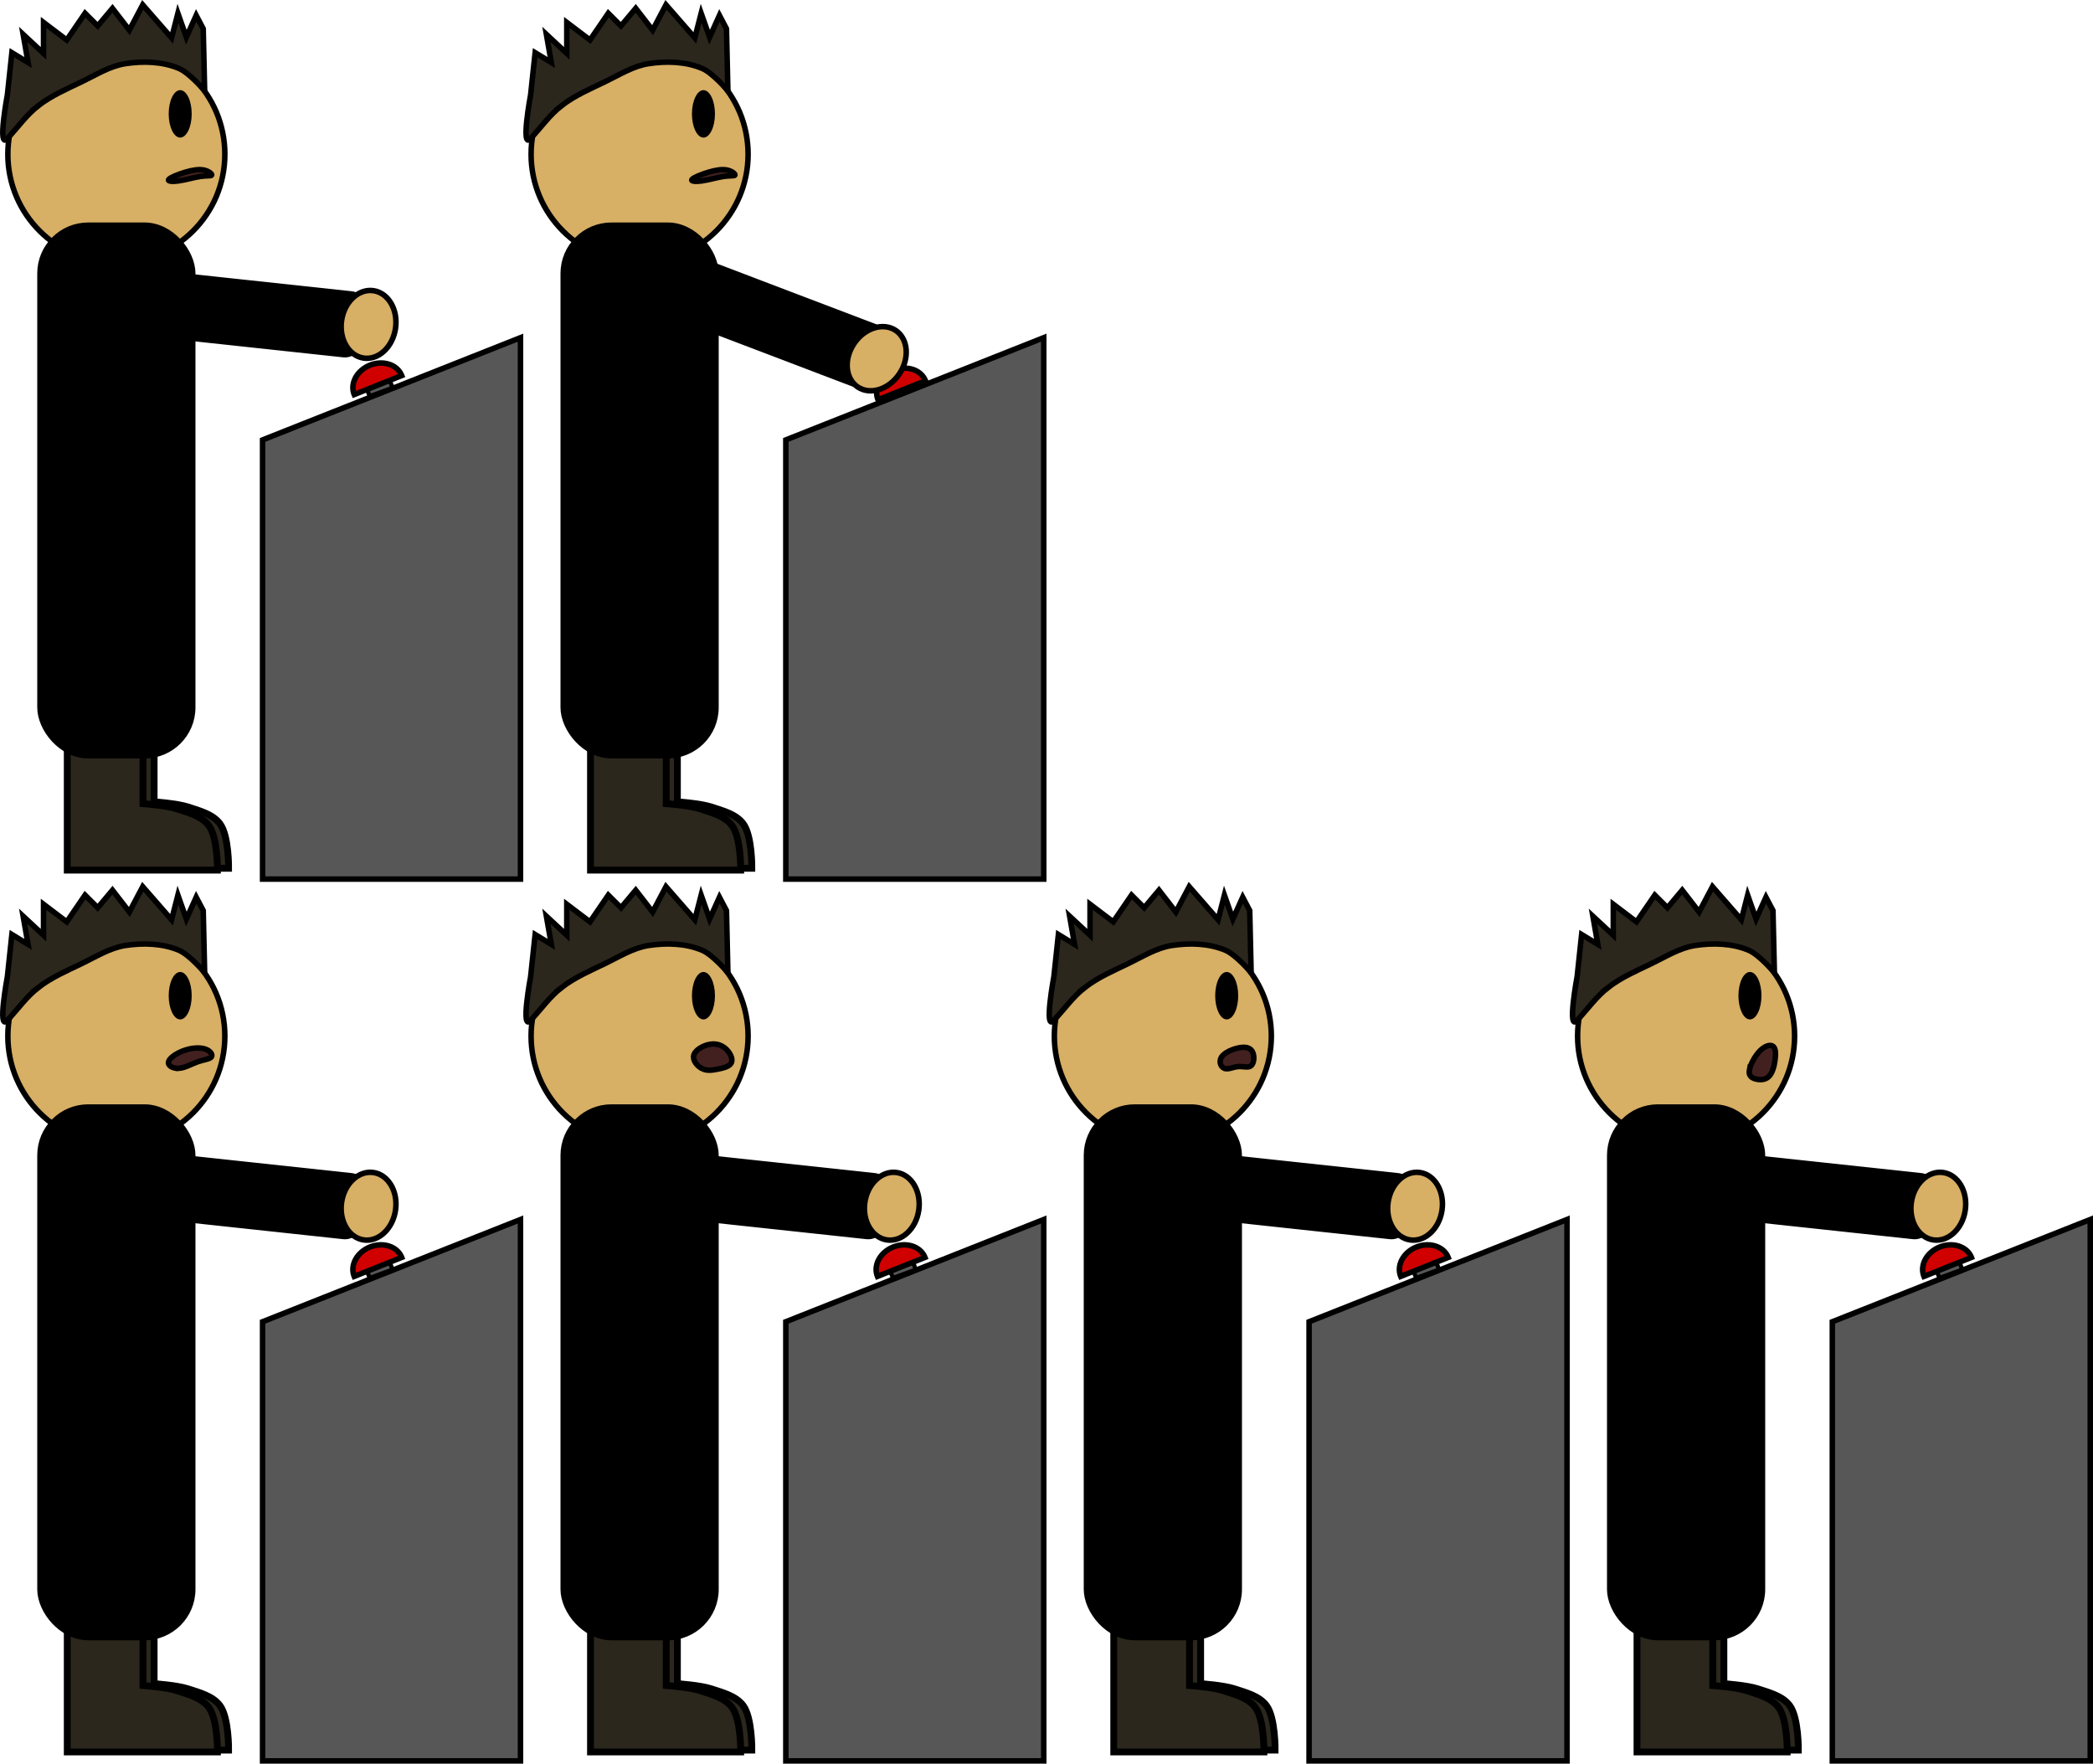 <?xml version="1.0" encoding="UTF-8" standalone="no"?>
<!-- Created with Inkscape (http://www.inkscape.org/) -->

<svg
   width="1900.672"
   height="1601.59"
   viewBox="0 0 1900.672 1601.59"
   version="1.1"
   id="svg1"
   inkscape:version="1.3.2 (091e20ef0f, 2023-11-25, custom)"
   sodipodi:docname="brian.svg"
   xmlns:inkscape="http://www.inkscape.org/namespaces/inkscape"
   xmlns:sodipodi="http://sodipodi.sourceforge.net/DTD/sodipodi-0.dtd"
   xmlns="http://www.w3.org/2000/svg"
   xmlns:svg="http://www.w3.org/2000/svg">
  <sodipodi:namedview
     id="namedview1"
     pagecolor="#505050"
     bordercolor="#ffffff"
     borderopacity="1"
     inkscape:showpageshadow="0"
     inkscape:pageopacity="0"
     inkscape:pagecheckerboard="1"
     inkscape:deskcolor="#d1d1d1"
     inkscape:document-units="px"
     inkscape:zoom="0.31480882"
     inkscape:cx="657.54193"
     inkscape:cy="1681.9732"
     inkscape:window-width="1504"
     inkscape:window-height="931"
     inkscape:window-x="0"
     inkscape:window-y="0"
     inkscape:window-maximized="1"
     inkscape:current-layer="g43" />
  <defs
     id="defs1">
    <inkscape:path-effect
       effect="bspline"
       id="path-effect45"
       is_visible="true"
       lpeversion="1.3"
       weight="33.333"
       steps="2"
       helper_size="0"
       apply_no_weight="true"
       apply_with_weight="true"
       only_selected="false"
       uniform="false" />
    <inkscape:path-effect
       effect="bspline"
       id="path-effect38"
       is_visible="true"
       lpeversion="1.3"
       weight="33.333"
       steps="2"
       helper_size="0"
       apply_no_weight="true"
       apply_with_weight="true"
       only_selected="false"
       uniform="false" />
    <inkscape:path-effect
       effect="bspline"
       id="path-effect31"
       is_visible="true"
       lpeversion="1.3"
       weight="33.333"
       steps="2"
       helper_size="0"
       apply_no_weight="true"
       apply_with_weight="true"
       only_selected="false"
       uniform="false" />
    <inkscape:path-effect
       effect="bspline"
       id="path-effect24"
       is_visible="true"
       lpeversion="1.3"
       weight="33.333"
       steps="2"
       helper_size="0"
       apply_no_weight="true"
       apply_with_weight="true"
       only_selected="false"
       uniform="false" />
    <inkscape:path-effect
       effect="bspline"
       id="path-effect17"
       is_visible="true"
       lpeversion="1.3"
       weight="33.333"
       steps="2"
       helper_size="0"
       apply_no_weight="true"
       apply_with_weight="true"
       only_selected="false"
       uniform="false" />
    <inkscape:path-effect
       effect="bspline"
       id="path-effect5"
       is_visible="true"
       lpeversion="1.3"
       weight="33.333"
       steps="2"
       helper_size="0"
       apply_no_weight="true"
       apply_with_weight="true"
       only_selected="false"
       uniform="false" />
  </defs>
  <g
     inkscape:label="Layer 1"
     inkscape:groupmode="layer"
     id="layer1"
     transform="translate(-14.773,-265.212)">
    <g
       id="g10"
       inkscape:label="Push"
       transform="translate(475.168)">
      <g
         id="g3"
         inkscape:label="Control Panel">
        <path
           id="rect1"
           style="fill:#575757;fill-rule:evenodd;stroke:#000000;stroke-width:5;stroke-linecap:round"
           d="M 253.216,664.692 487.441,571.846 V 1063.507 H 253.216 Z"
           sodipodi:nodetypes="ccccc" />
        <rect
           style="fill:#575757;fill-opacity:1;fill-rule:evenodd;stroke:#000000;stroke-width:3.877;stroke-linecap:round"
           id="rect2"
           width="22.136"
           height="12.904"
           x="95.045"
           y="695.109"
           transform="matrix(0.939,-0.345,0.369,0.929,0,0)" />
        <path
           style="font-variation-settings:normal;opacity:1;fill:#d00000;fill-opacity:1;fill-rule:evenodd;stroke:#000000;stroke-width:5;stroke-linecap:butt;stroke-linejoin:miter;stroke-miterlimit:4;stroke-dasharray:none;stroke-dashoffset:0;stroke-opacity:1;stop-color:#000000;stop-opacity:1"
           id="path2"
           sodipodi:type="arc"
           sodipodi:cx="-105.5101"
           sodipodi:cy="-707.90527"
           sodipodi:rx="23.202341"
           sodipodi:ry="19.384235"
           sodipodi:start="6.274447"
           sodipodi:end="3.1415927"
           sodipodi:open="true"
           sodipodi:arc-type="chord"
           d="m -82.309,-708.075 a 23.202,19.384 0 0 1 -11.483,16.9 23.202,19.384 0 0 1 -23.261,0.085 23.202,19.384 0 0 1 -11.66,-16.815 z"
           transform="rotate(158.424)" />
      </g>
      <g
         id="g9"
         inkscape:label="Brian">
        <path
           style="fill:#2b271d;fill-opacity:1;fill-rule:evenodd;stroke:#000000;stroke-width:6.215;stroke-linecap:round;stroke-dasharray:none;stroke-opacity:1"
           d="M 85.954,914.317 V 1053.674 H 222.37 c 0,0 0.351,-29.377 -7.83,-40.379 -6.535,-8.789 -18.684,-11.862 -29.091,-15.277 -9.836,-3.228 -30.706,-4.662 -30.706,-4.662 v -79.038 z"
           id="path7"
           sodipodi:nodetypes="cccssccc" />
        <path
           style="fill:#2b271d;fill-opacity:1;fill-rule:evenodd;stroke:#000000;stroke-width:6.215;stroke-linecap:round;stroke-dasharray:none;stroke-opacity:1"
           d="M 75.846,916.002 V 1055.358 H 212.262 c 0,0 0.351,-29.377 -7.83,-40.379 -6.535,-8.789 -18.684,-11.862 -29.091,-15.277 -9.836,-3.228 -30.706,-4.662 -30.706,-4.662 v -79.038 z"
           id="path8"
           sodipodi:nodetypes="cccssccc" />
        <circle
           style="font-variation-settings:normal;opacity:1;fill:#d7af65;fill-opacity:1;fill-rule:evenodd;stroke:#000000;stroke-width:5;stroke-linecap:butt;stroke-linejoin:miter;stroke-miterlimit:4;stroke-dasharray:none;stroke-dashoffset:0;stroke-opacity:1;stop-color:#000000;stop-opacity:1"
           id="path3"
           cx="120.431"
           cy="405.27"
           r="98.534" />
        <rect
           style="fill:#000000;fill-opacity:1;fill-rule:evenodd;stroke:#000000;stroke-width:5;stroke-linecap:round;stroke-dasharray:none;stroke-opacity:1"
           id="rect3"
           width="138.677"
           height="481.72"
           x="51.093"
           y="469.742"
           ry="43.793" />
        <ellipse
           style="font-variation-settings:normal;opacity:1;fill:#000000;fill-opacity:1;fill-rule:evenodd;stroke-width:5;stroke-linecap:butt;stroke-linejoin:miter;stroke-miterlimit:4;stroke-dasharray:none;stroke-dashoffset:0;stroke-opacity:0.502;stop-color:#000000;stop-opacity:1"
           id="path4"
           cx="178.416"
           cy="368.613"
           rx="10.448"
           ry="21.548" />
        <path
           style="fill:#432020;fill-opacity:1;fill-rule:evenodd;stroke:#000000;stroke-width:3.453;stroke-linecap:round;stroke-dasharray:none;stroke-opacity:1"
           d="m 188.508,591.685 c 4.212,-0.627 9.452,-2.2 13.441,-2.774 3.989,-0.574 6.728,-0.149 7.007,-0.863 0.279,-0.714 -1.901,-2.567 -5.002,-3.172 -3.101,-0.605 -7.122,0.04 -11.613,1.38 -4.491,1.341 -9.453,3.378 -10.341,4.557 -0.888,1.179 2.296,1.499 6.508,0.872 z"
           id="path5"
           inkscape:path-effect="#path-effect5"
           inkscape:original-d="m 187.47997,592.63238 c 5.23959,-1.57354 10.47908,-3.14704 15.71878,-4.72062 2.73889,0.42521 5.4776,0.85038 8.21648,1.27559 -2.18052,-1.85345 -4.3609,-3.70677 -6.54142,-5.56021 -4.02104,0.64431 -8.04184,1.28858 -12.06289,1.9329 -4.96153,2.03719 -9.92285,4.0743 -14.88428,6.11145 3.18451,0.3203 6.36889,0.64059 9.55333,0.96089 z"
           transform="matrix(1.448,0,0,1.448,-95.56,-427.311)"
           sodipodi:nodetypes="ccccccc" />
        <rect
           style="fill:#000000;fill-opacity:1;fill-rule:evenodd;stroke:#000000;stroke-width:5.243;stroke-linecap:round;stroke-dasharray:none;stroke-opacity:1"
           id="rect5"
           width="246.155"
           height="55.3"
           x="288.215"
           y="406.388"
           ry="12.353"
           transform="matrix(0.935,0.356,-0.378,0.926,0,0)" />
        <ellipse
           style="font-variation-settings:normal;opacity:1;fill:#d7af65;fill-opacity:1;fill-rule:evenodd;stroke:#000000;stroke-width:5;stroke-linecap:butt;stroke-linejoin:miter;stroke-miterlimit:4;stroke-dasharray:none;stroke-dashoffset:0;stroke-opacity:1;stop-color:#000000;stop-opacity:1"
           id="path6"
           cx="608.626"
           cy="302.55"
           rx="24.744"
           ry="30.93"
           transform="rotate(33.965)" />
        <path
           style="fill:#2b271d;fill-opacity:1;fill-rule:evenodd;stroke:#000000;stroke-width:5;stroke-linecap:round;stroke-dasharray:none;stroke-opacity:1"
           d="m 49.657,361.115 c 11.838,-9.168 25.848,-15.187 39.342,-21.675 12.901,-6.203 25.523,-14.278 39.673,-16.436 16.117,-2.457 33.709,-1.98 48.71,4.402 9.427,4.011 23.22,20.136 23.22,20.136 l -1.278,-56.22 -6.389,-12.138 -8.944,19.805 -7.666,-21.721 -5.75,22.36 -26.193,-30.027 -12.138,22.999 -15.333,-19.805 -13.416,15.972 -11.5,-11.5 -16.61,24.277 -21.082,-15.972 v 28.11 l -18.527,-17.249 4.472,25.555 -14.694,-8.944 -4.077,38.221 c 0,0 -9.288,49.698 -0.221,39.946 10.557,-11.354 17.495,-21.65 28.4,-30.096 z"
           id="path9"
           sodipodi:nodetypes="aaaaccccccccccccccccccsa" />
      </g>
    </g>
    <g
       id="g16"
       inkscape:label="Talk-1"
       transform="translate(-4.8046211e-7,800.795)">
      <g
         id="g11"
         inkscape:label="Control Panel">
        <path
           id="path10"
           style="fill:#575757;fill-rule:evenodd;stroke:#000000;stroke-width:5;stroke-linecap:round"
           d="M 253.216,664.692 487.441,571.846 V 1063.507 H 253.216 Z"
           sodipodi:nodetypes="ccccc" />
        <rect
           style="fill:#575757;fill-opacity:1;fill-rule:evenodd;stroke:#000000;stroke-width:3.877;stroke-linecap:round"
           id="rect10"
           width="22.136"
           height="12.904"
           x="95.045"
           y="695.109"
           transform="matrix(0.939,-0.345,0.369,0.929,0,0)" />
        <path
           style="font-variation-settings:normal;opacity:1;fill:#d00000;fill-opacity:1;fill-rule:evenodd;stroke:#000000;stroke-width:5;stroke-linecap:butt;stroke-linejoin:miter;stroke-miterlimit:4;stroke-dasharray:none;stroke-dashoffset:0;stroke-opacity:1;stop-color:#000000;stop-opacity:1"
           id="path11"
           sodipodi:type="arc"
           sodipodi:cx="-106.79879"
           sodipodi:cy="-703.37103"
           sodipodi:rx="23.202341"
           sodipodi:ry="19.384235"
           sodipodi:start="6.274447"
           sodipodi:end="3.1415927"
           sodipodi:open="true"
           sodipodi:arc-type="chord"
           d="m -83.597,-703.54 a 23.202,19.384 0 0 1 -11.483,16.9 23.202,19.384 0 0 1 -23.261,0.085 23.202,19.384 0 0 1 -11.66,-16.815 z"
           transform="rotate(158.424)" />
      </g>
      <g
         id="g15"
         inkscape:label="Brian">
        <path
           style="fill:#2b271d;fill-opacity:1;fill-rule:evenodd;stroke:#000000;stroke-width:6.215;stroke-linecap:round;stroke-dasharray:none;stroke-opacity:1"
           d="M 85.954,914.317 V 1053.674 H 222.37 c 0,0 0.351,-29.377 -7.83,-40.379 -6.535,-8.789 -18.684,-11.862 -29.091,-15.277 -9.836,-3.228 -30.706,-4.662 -30.706,-4.662 v -79.038 z"
           id="path12"
           sodipodi:nodetypes="cccssccc" />
        <path
           style="fill:#2b271d;fill-opacity:1;fill-rule:evenodd;stroke:#000000;stroke-width:6.215;stroke-linecap:round;stroke-dasharray:none;stroke-opacity:1"
           d="M 75.846,916.002 V 1055.358 H 212.262 c 0,0 0.351,-29.377 -7.83,-40.379 -6.535,-8.789 -18.684,-11.862 -29.091,-15.277 -9.836,-3.228 -30.706,-4.662 -30.706,-4.662 v -79.038 z"
           id="path13"
           sodipodi:nodetypes="cccssccc" />
        <circle
           style="font-variation-settings:normal;opacity:1;fill:#d7af65;fill-opacity:1;fill-rule:evenodd;stroke:#000000;stroke-width:5;stroke-linecap:butt;stroke-linejoin:miter;stroke-miterlimit:4;stroke-dasharray:none;stroke-dashoffset:0;stroke-opacity:1;stop-color:#000000;stop-opacity:1"
           id="circle13"
           cx="120.431"
           cy="405.27"
           r="98.534" />
        <rect
           style="fill:#000000;fill-opacity:1;fill-rule:evenodd;stroke:#000000;stroke-width:5;stroke-linecap:round;stroke-dasharray:none;stroke-opacity:1"
           id="rect13"
           width="138.677"
           height="481.72"
           x="51.093"
           y="469.742"
           ry="43.793" />
        <ellipse
           style="font-variation-settings:normal;opacity:1;fill:#000000;fill-opacity:1;fill-rule:evenodd;stroke-width:5;stroke-linecap:butt;stroke-linejoin:miter;stroke-miterlimit:4;stroke-dasharray:none;stroke-dashoffset:0;stroke-opacity:0.502;stop-color:#000000;stop-opacity:1"
           id="ellipse13"
           cx="178.416"
           cy="368.613"
           rx="10.448"
           ry="21.548" />
        <path
           style="fill:#432020;fill-opacity:1;fill-rule:evenodd;stroke:#000000;stroke-width:3.453;stroke-linecap:round;stroke-dasharray:none;stroke-opacity:1"
           d="m 188.447,595.213 c 3.755,-0.275 7.882,-2.733 11.772,-4.101 3.89,-1.368 7.543,-1.646 8.561,-3.029 1.018,-1.382 -0.6,-3.869 -3.899,-4.969 -3.299,-1.101 -8.28,-0.816 -13.052,0.841 -4.773,1.657 -9.337,4.687 -9.928,7.156 -0.591,2.469 2.792,4.377 6.547,4.102 z"
           id="path14"
           inkscape:path-effect="#path-effect17"
           inkscape:original-d="m 188.07547,597.39638 c 4.12681,-2.45824 8.25353,-4.91644 12.38044,-7.37474 3.65319,-0.27811 7.30614,-0.55619 10.95932,-0.83429 -1.61788,-2.48642 -3.23565,-4.97268 -4.85352,-7.4591 -4.9807,0.28477 -9.96108,0.56952 -14.94179,0.85429 -4.56453,3.02972 -9.12885,6.0593 -13.69328,9.08895 3.38301,1.90834 6.76589,3.8166 10.14883,5.72489 z"
           transform="matrix(1.448,0,0,1.448,-95.56,-427.311)"
           sodipodi:nodetypes="ccccccc" />
        <rect
           style="fill:#000000;fill-opacity:1;fill-rule:evenodd;stroke:#000000;stroke-width:5.243;stroke-linecap:round;stroke-dasharray:none;stroke-opacity:1"
           id="rect14"
           width="246.155"
           height="55.3"
           x="167.285"
           y="493.841"
           ry="12.353"
           transform="matrix(0.994,0.107,-0.131,0.991,0,0)" />
        <ellipse
           style="font-variation-settings:normal;opacity:1;fill:#d7af65;fill-opacity:1;fill-rule:evenodd;stroke:#000000;stroke-width:5;stroke-linecap:butt;stroke-linejoin:miter;stroke-miterlimit:4;stroke-dasharray:none;stroke-dashoffset:0;stroke-opacity:1;stop-color:#000000;stop-opacity:1"
           id="ellipse14"
           cx="425.956"
           cy="504.035"
           rx="24.744"
           ry="30.93"
           transform="rotate(8.225)" />
        <path
           style="fill:#2b271d;fill-opacity:1;fill-rule:evenodd;stroke:#000000;stroke-width:5;stroke-linecap:round;stroke-dasharray:none;stroke-opacity:1"
           d="m 49.657,361.115 c 11.838,-9.168 25.848,-15.187 39.342,-21.675 12.901,-6.203 25.523,-14.278 39.673,-16.436 16.117,-2.457 33.709,-1.98 48.71,4.402 9.427,4.011 23.22,20.136 23.22,20.136 l -1.278,-56.22 -6.389,-12.138 -8.944,19.805 -7.666,-21.721 -5.75,22.36 -26.193,-30.027 -12.138,22.999 -15.333,-19.805 -13.416,15.972 -11.5,-11.5 -16.61,24.277 -21.082,-15.972 v 28.11 l -18.527,-17.249 4.472,25.555 -14.694,-8.944 -4.077,38.221 c 0,0 -9.288,49.698 -0.221,39.946 10.557,-11.354 17.495,-21.65 28.4,-30.096 z"
           id="path15"
           sodipodi:nodetypes="aaaaccccccccccccccccccsa" />
      </g>
    </g>
    <g
       id="g23"
       inkscape:label="Idle">
      <g
         id="g18"
         inkscape:label="Control Panel">
        <path
           id="path17"
           style="fill:#575757;fill-rule:evenodd;stroke:#000000;stroke-width:5;stroke-linecap:round"
           d="M 253.216,664.692 487.441,571.846 V 1063.507 H 253.216 Z"
           sodipodi:nodetypes="ccccc" />
        <rect
           style="fill:#575757;fill-opacity:1;fill-rule:evenodd;stroke:#000000;stroke-width:3.877;stroke-linecap:round"
           id="rect17"
           width="22.136"
           height="12.904"
           x="95.045"
           y="695.109"
           transform="matrix(0.939,-0.345,0.369,0.929,0,0)" />
        <path
           style="font-variation-settings:normal;opacity:1;fill:#d00000;fill-opacity:1;fill-rule:evenodd;stroke:#000000;stroke-width:5;stroke-linecap:butt;stroke-linejoin:miter;stroke-miterlimit:4;stroke-dasharray:none;stroke-dashoffset:0;stroke-opacity:1;stop-color:#000000;stop-opacity:1"
           id="path18"
           sodipodi:type="arc"
           sodipodi:cx="-106.79879"
           sodipodi:cy="-703.37103"
           sodipodi:rx="23.202341"
           sodipodi:ry="19.384235"
           sodipodi:start="6.274447"
           sodipodi:end="3.1415927"
           sodipodi:open="true"
           sodipodi:arc-type="chord"
           d="m -83.597,-703.54 a 23.202,19.384 0 0 1 -11.483,16.9 23.202,19.384 0 0 1 -23.261,0.085 23.202,19.384 0 0 1 -11.66,-16.815 z"
           transform="rotate(158.424)" />
      </g>
      <g
         id="g22"
         inkscape:label="Brian">
        <path
           style="fill:#2b271d;fill-opacity:1;fill-rule:evenodd;stroke:#000000;stroke-width:6.215;stroke-linecap:round;stroke-dasharray:none;stroke-opacity:1"
           d="M 85.954,914.317 V 1053.674 H 222.37 c 0,0 0.351,-29.377 -7.83,-40.379 -6.535,-8.789 -18.684,-11.862 -29.091,-15.277 -9.836,-3.228 -30.706,-4.662 -30.706,-4.662 v -79.038 z"
           id="path19"
           sodipodi:nodetypes="cccssccc" />
        <path
           style="fill:#2b271d;fill-opacity:1;fill-rule:evenodd;stroke:#000000;stroke-width:6.215;stroke-linecap:round;stroke-dasharray:none;stroke-opacity:1"
           d="M 75.846,916.002 V 1055.358 H 212.262 c 0,0 0.351,-29.377 -7.83,-40.379 -6.535,-8.789 -18.684,-11.862 -29.091,-15.277 -9.836,-3.228 -30.706,-4.662 -30.706,-4.662 v -79.038 z"
           id="path20"
           sodipodi:nodetypes="cccssccc" />
        <circle
           style="font-variation-settings:normal;opacity:1;fill:#d7af65;fill-opacity:1;fill-rule:evenodd;stroke:#000000;stroke-width:5;stroke-linecap:butt;stroke-linejoin:miter;stroke-miterlimit:4;stroke-dasharray:none;stroke-dashoffset:0;stroke-opacity:1;stop-color:#000000;stop-opacity:1"
           id="circle20"
           cx="120.431"
           cy="405.27"
           r="98.534" />
        <rect
           style="fill:#000000;fill-opacity:1;fill-rule:evenodd;stroke:#000000;stroke-width:5;stroke-linecap:round;stroke-dasharray:none;stroke-opacity:1"
           id="rect20"
           width="138.677"
           height="481.72"
           x="51.093"
           y="469.742"
           ry="43.793" />
        <ellipse
           style="font-variation-settings:normal;opacity:1;fill:#000000;fill-opacity:1;fill-rule:evenodd;stroke-width:5;stroke-linecap:butt;stroke-linejoin:miter;stroke-miterlimit:4;stroke-dasharray:none;stroke-dashoffset:0;stroke-opacity:0.502;stop-color:#000000;stop-opacity:1"
           id="ellipse20"
           cx="178.416"
           cy="368.613"
           rx="10.448"
           ry="21.548" />
        <path
           style="fill:#432020;fill-opacity:1;fill-rule:evenodd;stroke:#000000;stroke-width:3.453;stroke-linecap:round;stroke-dasharray:none;stroke-opacity:1"
           d="m 188.508,591.685 c 4.212,-0.627 9.452,-2.2 13.441,-2.774 3.989,-0.574 6.728,-0.149 7.007,-0.863 0.279,-0.714 -1.901,-2.567 -5.002,-3.172 -3.101,-0.605 -7.122,0.04 -11.613,1.38 -4.491,1.341 -9.453,3.378 -10.341,4.557 -0.888,1.179 2.296,1.499 6.508,0.872 z"
           id="path21"
           inkscape:path-effect="#path-effect24"
           inkscape:original-d="m 187.47997,592.63238 c 5.23959,-1.57354 10.47908,-3.14704 15.71878,-4.72062 2.73889,0.42521 5.4776,0.85038 8.21648,1.27559 -2.18052,-1.85345 -4.3609,-3.70677 -6.54142,-5.56021 -4.02104,0.64431 -8.04184,1.28858 -12.06289,1.9329 -4.96153,2.03719 -9.92285,4.0743 -14.88428,6.11145 3.18451,0.3203 6.36889,0.64059 9.55333,0.96089 z"
           transform="matrix(1.448,0,0,1.448,-95.56,-427.311)"
           sodipodi:nodetypes="ccccccc" />
        <rect
           style="fill:#000000;fill-opacity:1;fill-rule:evenodd;stroke:#000000;stroke-width:5.243;stroke-linecap:round;stroke-dasharray:none;stroke-opacity:1"
           id="rect21"
           width="246.155"
           height="55.3"
           x="167.285"
           y="493.841"
           ry="12.353"
           transform="matrix(0.994,0.107,-0.131,0.991,0,0)" />
        <ellipse
           style="font-variation-settings:normal;opacity:1;fill:#d7af65;fill-opacity:1;fill-rule:evenodd;stroke:#000000;stroke-width:5;stroke-linecap:butt;stroke-linejoin:miter;stroke-miterlimit:4;stroke-dasharray:none;stroke-dashoffset:0;stroke-opacity:1;stop-color:#000000;stop-opacity:1"
           id="ellipse21"
           cx="425.956"
           cy="504.035"
           rx="24.744"
           ry="30.93"
           transform="rotate(8.225)" />
        <path
           style="fill:#2b271d;fill-opacity:1;fill-rule:evenodd;stroke:#000000;stroke-width:5;stroke-linecap:round;stroke-dasharray:none;stroke-opacity:1"
           d="m 49.657,361.115 c 11.838,-9.168 25.848,-15.187 39.342,-21.675 12.901,-6.203 25.523,-14.278 39.673,-16.436 16.117,-2.457 33.709,-1.98 48.71,4.402 9.427,4.011 23.22,20.136 23.22,20.136 l -1.278,-56.22 -6.389,-12.138 -8.944,19.805 -7.666,-21.721 -5.75,22.36 -26.193,-30.027 -12.138,22.999 -15.333,-19.805 -13.416,15.972 -11.5,-11.5 -16.61,24.277 -21.082,-15.972 v 28.11 l -18.527,-17.249 4.472,25.555 -14.694,-8.944 -4.077,38.221 c 0,0 -9.288,49.698 -0.221,39.946 10.557,-11.354 17.495,-21.65 28.4,-30.096 z"
           id="path22"
           sodipodi:nodetypes="aaaaccccccccccccccccccsa" />
      </g>
    </g>
    <g
       id="g30"
       inkscape:label="Talk-2"
       transform="translate(475.168,800.795)">
      <g
         id="g25"
         inkscape:label="Control Panel">
        <path
           id="path24"
           style="fill:#575757;fill-rule:evenodd;stroke:#000000;stroke-width:5;stroke-linecap:round"
           d="M 253.216,664.692 487.441,571.846 V 1063.507 H 253.216 Z"
           sodipodi:nodetypes="ccccc" />
        <rect
           style="fill:#575757;fill-opacity:1;fill-rule:evenodd;stroke:#000000;stroke-width:3.877;stroke-linecap:round"
           id="rect24"
           width="22.136"
           height="12.904"
           x="95.045"
           y="695.109"
           transform="matrix(0.939,-0.345,0.369,0.929,0,0)" />
        <path
           style="font-variation-settings:normal;opacity:1;fill:#d00000;fill-opacity:1;fill-rule:evenodd;stroke:#000000;stroke-width:5;stroke-linecap:butt;stroke-linejoin:miter;stroke-miterlimit:4;stroke-dasharray:none;stroke-dashoffset:0;stroke-opacity:1;stop-color:#000000;stop-opacity:1"
           id="path25"
           sodipodi:type="arc"
           sodipodi:cx="-106.79879"
           sodipodi:cy="-703.37103"
           sodipodi:rx="23.202341"
           sodipodi:ry="19.384235"
           sodipodi:start="6.274447"
           sodipodi:end="3.1415927"
           sodipodi:open="true"
           sodipodi:arc-type="chord"
           d="m -83.597,-703.54 a 23.202,19.384 0 0 1 -11.483,16.9 23.202,19.384 0 0 1 -23.261,0.085 23.202,19.384 0 0 1 -11.66,-16.815 z"
           transform="rotate(158.424)" />
      </g>
      <g
         id="g29"
         inkscape:label="Brian">
        <path
           style="fill:#2b271d;fill-opacity:1;fill-rule:evenodd;stroke:#000000;stroke-width:6.215;stroke-linecap:round;stroke-dasharray:none;stroke-opacity:1"
           d="M 85.954,914.317 V 1053.674 H 222.37 c 0,0 0.351,-29.377 -7.83,-40.379 -6.535,-8.789 -18.684,-11.862 -29.091,-15.277 -9.836,-3.228 -30.706,-4.662 -30.706,-4.662 v -79.038 z"
           id="path26"
           sodipodi:nodetypes="cccssccc" />
        <path
           style="fill:#2b271d;fill-opacity:1;fill-rule:evenodd;stroke:#000000;stroke-width:6.215;stroke-linecap:round;stroke-dasharray:none;stroke-opacity:1"
           d="M 75.846,916.002 V 1055.358 H 212.262 c 0,0 0.351,-29.377 -7.83,-40.379 -6.535,-8.789 -18.684,-11.862 -29.091,-15.277 -9.836,-3.228 -30.706,-4.662 -30.706,-4.662 v -79.038 z"
           id="path27"
           sodipodi:nodetypes="cccssccc" />
        <circle
           style="font-variation-settings:normal;opacity:1;fill:#d7af65;fill-opacity:1;fill-rule:evenodd;stroke:#000000;stroke-width:5;stroke-linecap:butt;stroke-linejoin:miter;stroke-miterlimit:4;stroke-dasharray:none;stroke-dashoffset:0;stroke-opacity:1;stop-color:#000000;stop-opacity:1"
           id="circle27"
           cx="120.431"
           cy="405.27"
           r="98.534" />
        <rect
           style="fill:#000000;fill-opacity:1;fill-rule:evenodd;stroke:#000000;stroke-width:5;stroke-linecap:round;stroke-dasharray:none;stroke-opacity:1"
           id="rect27"
           width="138.677"
           height="481.72"
           x="51.093"
           y="469.742"
           ry="43.793" />
        <ellipse
           style="font-variation-settings:normal;opacity:1;fill:#000000;fill-opacity:1;fill-rule:evenodd;stroke-width:5;stroke-linecap:butt;stroke-linejoin:miter;stroke-miterlimit:4;stroke-dasharray:none;stroke-dashoffset:0;stroke-opacity:0.502;stop-color:#000000;stop-opacity:1"
           id="ellipse27"
           cx="178.416"
           cy="368.613"
           rx="10.448"
           ry="21.548" />
        <path
           style="fill:#432020;fill-opacity:1;fill-rule:evenodd;stroke:#000000;stroke-width:3.453;stroke-linecap:round;stroke-dasharray:none;stroke-opacity:1"
           d="m 188.199,595.32 c 3.081,1.606 6.285,1.135 9.82,0.441 3.535,-0.694 7.401,-1.611 8.596,-3.845 1.195,-2.234 -0.281,-5.785 -2.764,-8.341 -2.483,-2.556 -5.973,-4.117 -10.249,-3.488 -4.276,0.628 -9.337,3.445 -10.389,6.694 -1.052,3.25 1.905,6.932 4.985,8.538 z"
           id="path28"
           inkscape:path-effect="#path-effect31"
           inkscape:original-d="m 188.07547,597.39638 c 3.2041,-0.47086 6.40813,-0.94172 9.6123,-1.41259 3.86613,-0.91692 7.73199,-1.83378 11.59812,-2.7507 -1.47592,-3.55111 -2.95174,-7.10199 -4.42765,-10.6531 -3.49013,-1.5607 -6.98004,-3.1213 -10.47018,-4.682 -5.06139,2.81678 -10.12244,5.63338 -15.18382,8.45015 2.95714,3.68282 5.91416,7.3655 8.87123,11.04824 z"
           transform="matrix(1.448,0,0,1.448,-95.56,-427.311)"
           sodipodi:nodetypes="ccccccc" />
        <rect
           style="fill:#000000;fill-opacity:1;fill-rule:evenodd;stroke:#000000;stroke-width:5.243;stroke-linecap:round;stroke-dasharray:none;stroke-opacity:1"
           id="rect28"
           width="246.155"
           height="55.3"
           x="167.285"
           y="493.841"
           ry="12.353"
           transform="matrix(0.994,0.107,-0.131,0.991,0,0)" />
        <ellipse
           style="font-variation-settings:normal;opacity:1;fill:#d7af65;fill-opacity:1;fill-rule:evenodd;stroke:#000000;stroke-width:5;stroke-linecap:butt;stroke-linejoin:miter;stroke-miterlimit:4;stroke-dasharray:none;stroke-dashoffset:0;stroke-opacity:1;stop-color:#000000;stop-opacity:1"
           id="ellipse28"
           cx="425.956"
           cy="504.035"
           rx="24.744"
           ry="30.93"
           transform="rotate(8.225)" />
        <path
           style="fill:#2b271d;fill-opacity:1;fill-rule:evenodd;stroke:#000000;stroke-width:5;stroke-linecap:round;stroke-dasharray:none;stroke-opacity:1"
           d="m 49.657,361.115 c 11.838,-9.168 25.848,-15.187 39.342,-21.675 12.901,-6.203 25.523,-14.278 39.673,-16.436 16.117,-2.457 33.709,-1.98 48.71,4.402 9.427,4.011 23.22,20.136 23.22,20.136 l -1.278,-56.22 -6.389,-12.138 -8.944,19.805 -7.666,-21.721 -5.75,22.36 -26.193,-30.027 -12.138,22.999 -15.333,-19.805 -13.416,15.972 -11.5,-11.5 -16.61,24.277 -21.082,-15.972 v 28.11 l -18.527,-17.249 4.472,25.555 -14.694,-8.944 -4.077,38.221 c 0,0 -9.288,49.698 -0.221,39.946 10.557,-11.354 17.495,-21.65 28.4,-30.096 z"
           id="path29"
           sodipodi:nodetypes="aaaaccccccccccccccccccsa" />
      </g>
    </g>
    <g
       id="g37"
       inkscape:label="Talk-3"
       transform="translate(950.336,800.795)">
      <g
         id="g32"
         inkscape:label="Control Panel">
        <path
           id="path31"
           style="fill:#575757;fill-rule:evenodd;stroke:#000000;stroke-width:5;stroke-linecap:round"
           d="M 253.216,664.692 487.441,571.846 V 1063.507 H 253.216 Z"
           sodipodi:nodetypes="ccccc" />
        <rect
           style="fill:#575757;fill-opacity:1;fill-rule:evenodd;stroke:#000000;stroke-width:3.877;stroke-linecap:round"
           id="rect31"
           width="22.136"
           height="12.904"
           x="95.045"
           y="695.109"
           transform="matrix(0.939,-0.345,0.369,0.929,0,0)" />
        <path
           style="font-variation-settings:normal;opacity:1;fill:#d00000;fill-opacity:1;fill-rule:evenodd;stroke:#000000;stroke-width:5;stroke-linecap:butt;stroke-linejoin:miter;stroke-miterlimit:4;stroke-dasharray:none;stroke-dashoffset:0;stroke-opacity:1;stop-color:#000000;stop-opacity:1"
           id="path32"
           sodipodi:type="arc"
           sodipodi:cx="-106.79879"
           sodipodi:cy="-703.37103"
           sodipodi:rx="23.202341"
           sodipodi:ry="19.384235"
           sodipodi:start="6.274447"
           sodipodi:end="3.1415927"
           sodipodi:open="true"
           sodipodi:arc-type="chord"
           d="m -83.597,-703.54 a 23.202,19.384 0 0 1 -11.483,16.9 23.202,19.384 0 0 1 -23.261,0.085 23.202,19.384 0 0 1 -11.66,-16.815 z"
           transform="rotate(158.424)" />
      </g>
      <g
         id="g36"
         inkscape:label="Brian">
        <path
           style="fill:#2b271d;fill-opacity:1;fill-rule:evenodd;stroke:#000000;stroke-width:6.215;stroke-linecap:round;stroke-dasharray:none;stroke-opacity:1"
           d="M 85.954,914.317 V 1053.674 H 222.37 c 0,0 0.351,-29.377 -7.83,-40.379 -6.535,-8.789 -18.684,-11.862 -29.091,-15.277 -9.836,-3.228 -30.706,-4.662 -30.706,-4.662 v -79.038 z"
           id="path33"
           sodipodi:nodetypes="cccssccc" />
        <path
           style="fill:#2b271d;fill-opacity:1;fill-rule:evenodd;stroke:#000000;stroke-width:6.215;stroke-linecap:round;stroke-dasharray:none;stroke-opacity:1"
           d="M 75.846,916.002 V 1055.358 H 212.262 c 0,0 0.351,-29.377 -7.83,-40.379 -6.535,-8.789 -18.684,-11.862 -29.091,-15.277 -9.836,-3.228 -30.706,-4.662 -30.706,-4.662 v -79.038 z"
           id="path34"
           sodipodi:nodetypes="cccssccc" />
        <circle
           style="font-variation-settings:normal;opacity:1;fill:#d7af65;fill-opacity:1;fill-rule:evenodd;stroke:#000000;stroke-width:5;stroke-linecap:butt;stroke-linejoin:miter;stroke-miterlimit:4;stroke-dasharray:none;stroke-dashoffset:0;stroke-opacity:1;stop-color:#000000;stop-opacity:1"
           id="circle34"
           cx="120.431"
           cy="405.27"
           r="98.534" />
        <rect
           style="fill:#000000;fill-opacity:1;fill-rule:evenodd;stroke:#000000;stroke-width:5;stroke-linecap:round;stroke-dasharray:none;stroke-opacity:1"
           id="rect34"
           width="138.677"
           height="481.72"
           x="51.093"
           y="469.742"
           ry="43.793" />
        <ellipse
           style="font-variation-settings:normal;opacity:1;fill:#000000;fill-opacity:1;fill-rule:evenodd;stroke-width:5;stroke-linecap:butt;stroke-linejoin:miter;stroke-miterlimit:4;stroke-dasharray:none;stroke-dashoffset:0;stroke-opacity:0.502;stop-color:#000000;stop-opacity:1"
           id="ellipse34"
           cx="178.416"
           cy="368.613"
           rx="10.448"
           ry="21.548" />
        <path
           style="fill:#432020;fill-opacity:1;fill-rule:evenodd;stroke:#000000;stroke-width:3.453;stroke-linecap:round;stroke-dasharray:none;stroke-opacity:1"
           d="m 187.578,595.186 c 2.282,1.029 5.397,-0.685 8.399,-1.023 3.003,-0.339 5.892,0.697 7.753,-0.117 1.861,-0.814 2.693,-3.477 2.451,-6.223 -0.242,-2.746 -1.557,-5.574 -5.7,-5.789 -4.143,-0.215 -11.112,2.182 -13.872,5.267 -2.761,3.085 -1.313,6.856 0.969,7.885 z"
           id="path35"
           inkscape:path-effect="#path-effect38"
           inkscape:original-d="m 186.74397,597.92898 c 3.11533,-1.7136 6.23059,-3.42716 9.346,-5.1408 2.88967,1.036 5.77914,2.07192 8.66881,3.10792 0.83207,-2.66343 1.66409,-5.32668 2.49616,-7.9901 -1.3157,-2.82818 -2.63131,-5.65618 -3.94702,-8.48436 -6.96952,2.39765 -13.93857,4.79515 -20.90807,7.1928 1.44807,3.77159 2.89608,7.54303 4.34412,11.31454 z"
           transform="matrix(1.448,0,0,1.448,-95.56,-427.311)"
           sodipodi:nodetypes="ccccccc" />
        <rect
           style="fill:#000000;fill-opacity:1;fill-rule:evenodd;stroke:#000000;stroke-width:5.243;stroke-linecap:round;stroke-dasharray:none;stroke-opacity:1"
           id="rect35"
           width="246.155"
           height="55.3"
           x="167.285"
           y="493.841"
           ry="12.353"
           transform="matrix(0.994,0.107,-0.131,0.991,0,0)" />
        <ellipse
           style="font-variation-settings:normal;opacity:1;fill:#d7af65;fill-opacity:1;fill-rule:evenodd;stroke:#000000;stroke-width:5;stroke-linecap:butt;stroke-linejoin:miter;stroke-miterlimit:4;stroke-dasharray:none;stroke-dashoffset:0;stroke-opacity:1;stop-color:#000000;stop-opacity:1"
           id="ellipse35"
           cx="425.956"
           cy="504.035"
           rx="24.744"
           ry="30.93"
           transform="rotate(8.225)" />
        <path
           style="fill:#2b271d;fill-opacity:1;fill-rule:evenodd;stroke:#000000;stroke-width:5;stroke-linecap:round;stroke-dasharray:none;stroke-opacity:1"
           d="m 49.657,361.115 c 11.838,-9.168 25.848,-15.187 39.342,-21.675 12.901,-6.203 25.523,-14.278 39.673,-16.436 16.117,-2.457 33.709,-1.98 48.71,4.402 9.427,4.011 23.22,20.136 23.22,20.136 l -1.278,-56.22 -6.389,-12.138 -8.944,19.805 -7.666,-21.721 -5.75,22.36 -26.193,-30.027 -12.138,22.999 -15.333,-19.805 -13.416,15.972 -11.5,-11.5 -16.61,24.277 -21.082,-15.972 v 28.11 l -18.527,-17.249 4.472,25.555 -14.694,-8.944 -4.077,38.221 c 0,0 -9.288,49.698 -0.221,39.946 10.557,-11.354 17.495,-21.65 28.4,-30.096 z"
           id="path36"
           sodipodi:nodetypes="aaaaccccccccccccccccccsa" />
      </g>
    </g>
    <g
       id="g44"
       inkscape:label="Talk-4"
       transform="translate(1425.504,800.795)">
      <g
         id="g39"
         inkscape:label="Control Panel">
        <path
           id="path38"
           style="fill:#575757;fill-rule:evenodd;stroke:#000000;stroke-width:5;stroke-linecap:round"
           d="M 253.216,664.692 487.441,571.846 V 1063.507 H 253.216 Z"
           sodipodi:nodetypes="ccccc" />
        <rect
           style="fill:#575757;fill-opacity:1;fill-rule:evenodd;stroke:#000000;stroke-width:3.877;stroke-linecap:round"
           id="rect38"
           width="22.136"
           height="12.904"
           x="95.045"
           y="695.109"
           transform="matrix(0.939,-0.345,0.369,0.929,0,0)" />
        <path
           style="font-variation-settings:normal;opacity:1;fill:#d00000;fill-opacity:1;fill-rule:evenodd;stroke:#000000;stroke-width:5;stroke-linecap:butt;stroke-linejoin:miter;stroke-miterlimit:4;stroke-dasharray:none;stroke-dashoffset:0;stroke-opacity:1;stop-color:#000000;stop-opacity:1"
           id="path39"
           sodipodi:type="arc"
           sodipodi:cx="-106.79879"
           sodipodi:cy="-703.37103"
           sodipodi:rx="23.202341"
           sodipodi:ry="19.384235"
           sodipodi:start="6.274447"
           sodipodi:end="3.1415927"
           sodipodi:open="true"
           sodipodi:arc-type="chord"
           d="m -83.597,-703.54 a 23.202,19.384 0 0 1 -11.483,16.9 23.202,19.384 0 0 1 -23.261,0.085 23.202,19.384 0 0 1 -11.66,-16.815 z"
           transform="rotate(158.424)" />
      </g>
      <g
         id="g43"
         inkscape:label="Brian">
        <path
           style="fill:#2b271d;fill-opacity:1;fill-rule:evenodd;stroke:#000000;stroke-width:6.215;stroke-linecap:round;stroke-dasharray:none;stroke-opacity:1"
           d="M 85.954,914.317 V 1053.674 H 222.37 c 0,0 0.351,-29.377 -7.83,-40.379 -6.535,-8.789 -18.684,-11.862 -29.091,-15.277 -9.836,-3.228 -30.706,-4.662 -30.706,-4.662 v -79.038 z"
           id="path40"
           sodipodi:nodetypes="cccssccc" />
        <path
           style="fill:#2b271d;fill-opacity:1;fill-rule:evenodd;stroke:#000000;stroke-width:6.215;stroke-linecap:round;stroke-dasharray:none;stroke-opacity:1"
           d="M 75.846,916.002 V 1055.358 H 212.262 c 0,0 0.351,-29.377 -7.83,-40.379 -6.535,-8.789 -18.684,-11.862 -29.091,-15.277 -9.836,-3.228 -30.706,-4.662 -30.706,-4.662 v -79.038 z"
           id="path41"
           sodipodi:nodetypes="cccssccc" />
        <circle
           style="font-variation-settings:normal;opacity:1;fill:#d7af65;fill-opacity:1;fill-rule:evenodd;stroke:#000000;stroke-width:5;stroke-linecap:butt;stroke-linejoin:miter;stroke-miterlimit:4;stroke-dasharray:none;stroke-dashoffset:0;stroke-opacity:1;stop-color:#000000;stop-opacity:1"
           id="circle41"
           cx="120.431"
           cy="405.27"
           r="98.534" />
        <rect
           style="fill:#000000;fill-opacity:1;fill-rule:evenodd;stroke:#000000;stroke-width:5;stroke-linecap:round;stroke-dasharray:none;stroke-opacity:1"
           id="rect41"
           width="138.677"
           height="481.72"
           x="51.093"
           y="469.742"
           ry="43.793" />
        <ellipse
           style="font-variation-settings:normal;opacity:1;fill:#000000;fill-opacity:1;fill-rule:evenodd;stroke-width:5;stroke-linecap:butt;stroke-linejoin:miter;stroke-miterlimit:4;stroke-dasharray:none;stroke-dashoffset:0;stroke-opacity:0.502;stop-color:#000000;stop-opacity:1"
           id="ellipse41"
           cx="178.416"
           cy="368.613"
           rx="10.448"
           ry="21.548" />
        <path
           style="fill:#432020;fill-opacity:1;fill-rule:evenodd;stroke:#000000;stroke-width:3.453;stroke-linecap:round;stroke-dasharray:none;stroke-opacity:1"
           d="m 188.902,596.05 c -0.655,3.39 0.848,4.901 3.39,5.714 2.542,0.813 6.122,0.927 8.501,-1.153 2.379,-2.081 3.557,-6.356 4.121,-10.311 0.564,-3.955 0.515,-7.589 -1.209,-8.899 -1.724,-1.309 -5.123,-0.294 -8.229,2.848 -3.106,3.142 -5.919,8.411 -6.574,11.801 z"
           id="path42"
           inkscape:path-effect="#path-effect45"
           inkscape:original-d="m 186.74397,597.92898 c 1.50304,1.51098 3.00605,3.02192 4.50913,4.53293 3.58067,0.11467 7.16109,0.22933 10.74176,0.344 1.17757,-4.27576 2.35506,-8.55122 3.53263,-12.82697 -0.0489,-3.63434 -0.0977,-7.26844 -0.14663,-10.90279 -3.39936,1.01566 -6.7985,2.03125 -10.19786,3.04691 -2.81307,5.26875 -5.62602,10.53729 -8.43903,15.80592 z"
           transform="matrix(1.448,0,0,1.448,-95.56,-427.311)"
           sodipodi:nodetypes="ccccccc" />
        <rect
           style="fill:#000000;fill-opacity:1;fill-rule:evenodd;stroke:#000000;stroke-width:5.243;stroke-linecap:round;stroke-dasharray:none;stroke-opacity:1"
           id="rect42"
           width="246.155"
           height="55.3"
           x="167.285"
           y="493.841"
           ry="12.353"
           transform="matrix(0.994,0.107,-0.131,0.991,0,0)" />
        <ellipse
           style="font-variation-settings:normal;opacity:1;fill:#d7af65;fill-opacity:1;fill-rule:evenodd;stroke:#000000;stroke-width:5;stroke-linecap:butt;stroke-linejoin:miter;stroke-miterlimit:4;stroke-dasharray:none;stroke-dashoffset:0;stroke-opacity:1;stop-color:#000000;stop-opacity:1"
           id="ellipse42"
           cx="425.956"
           cy="504.035"
           rx="24.744"
           ry="30.93"
           transform="rotate(8.225)" />
        <path
           style="fill:#2b271d;fill-opacity:1;fill-rule:evenodd;stroke:#000000;stroke-width:5;stroke-linecap:round;stroke-dasharray:none;stroke-opacity:1"
           d="m 49.657,361.115 c 11.838,-9.168 25.848,-15.187 39.342,-21.675 12.901,-6.203 25.523,-14.278 39.673,-16.436 16.117,-2.457 33.709,-1.98 48.71,4.402 9.427,4.011 23.22,20.136 23.22,20.136 l -1.278,-56.22 -6.389,-12.138 -8.944,19.805 -7.666,-21.721 -5.75,22.36 -26.193,-30.027 -12.138,22.999 -15.333,-19.805 -13.416,15.972 -11.5,-11.5 -16.61,24.277 -21.082,-15.972 v 28.11 l -18.527,-17.249 4.472,25.555 -14.694,-8.944 -4.077,38.221 c 0,0 -9.288,49.698 -0.221,39.946 10.557,-11.354 17.495,-21.65 28.4,-30.096 z"
           id="path43"
           sodipodi:nodetypes="aaaaccccccccccccccccccsa" />
      </g>
    </g>
  </g>
</svg>
